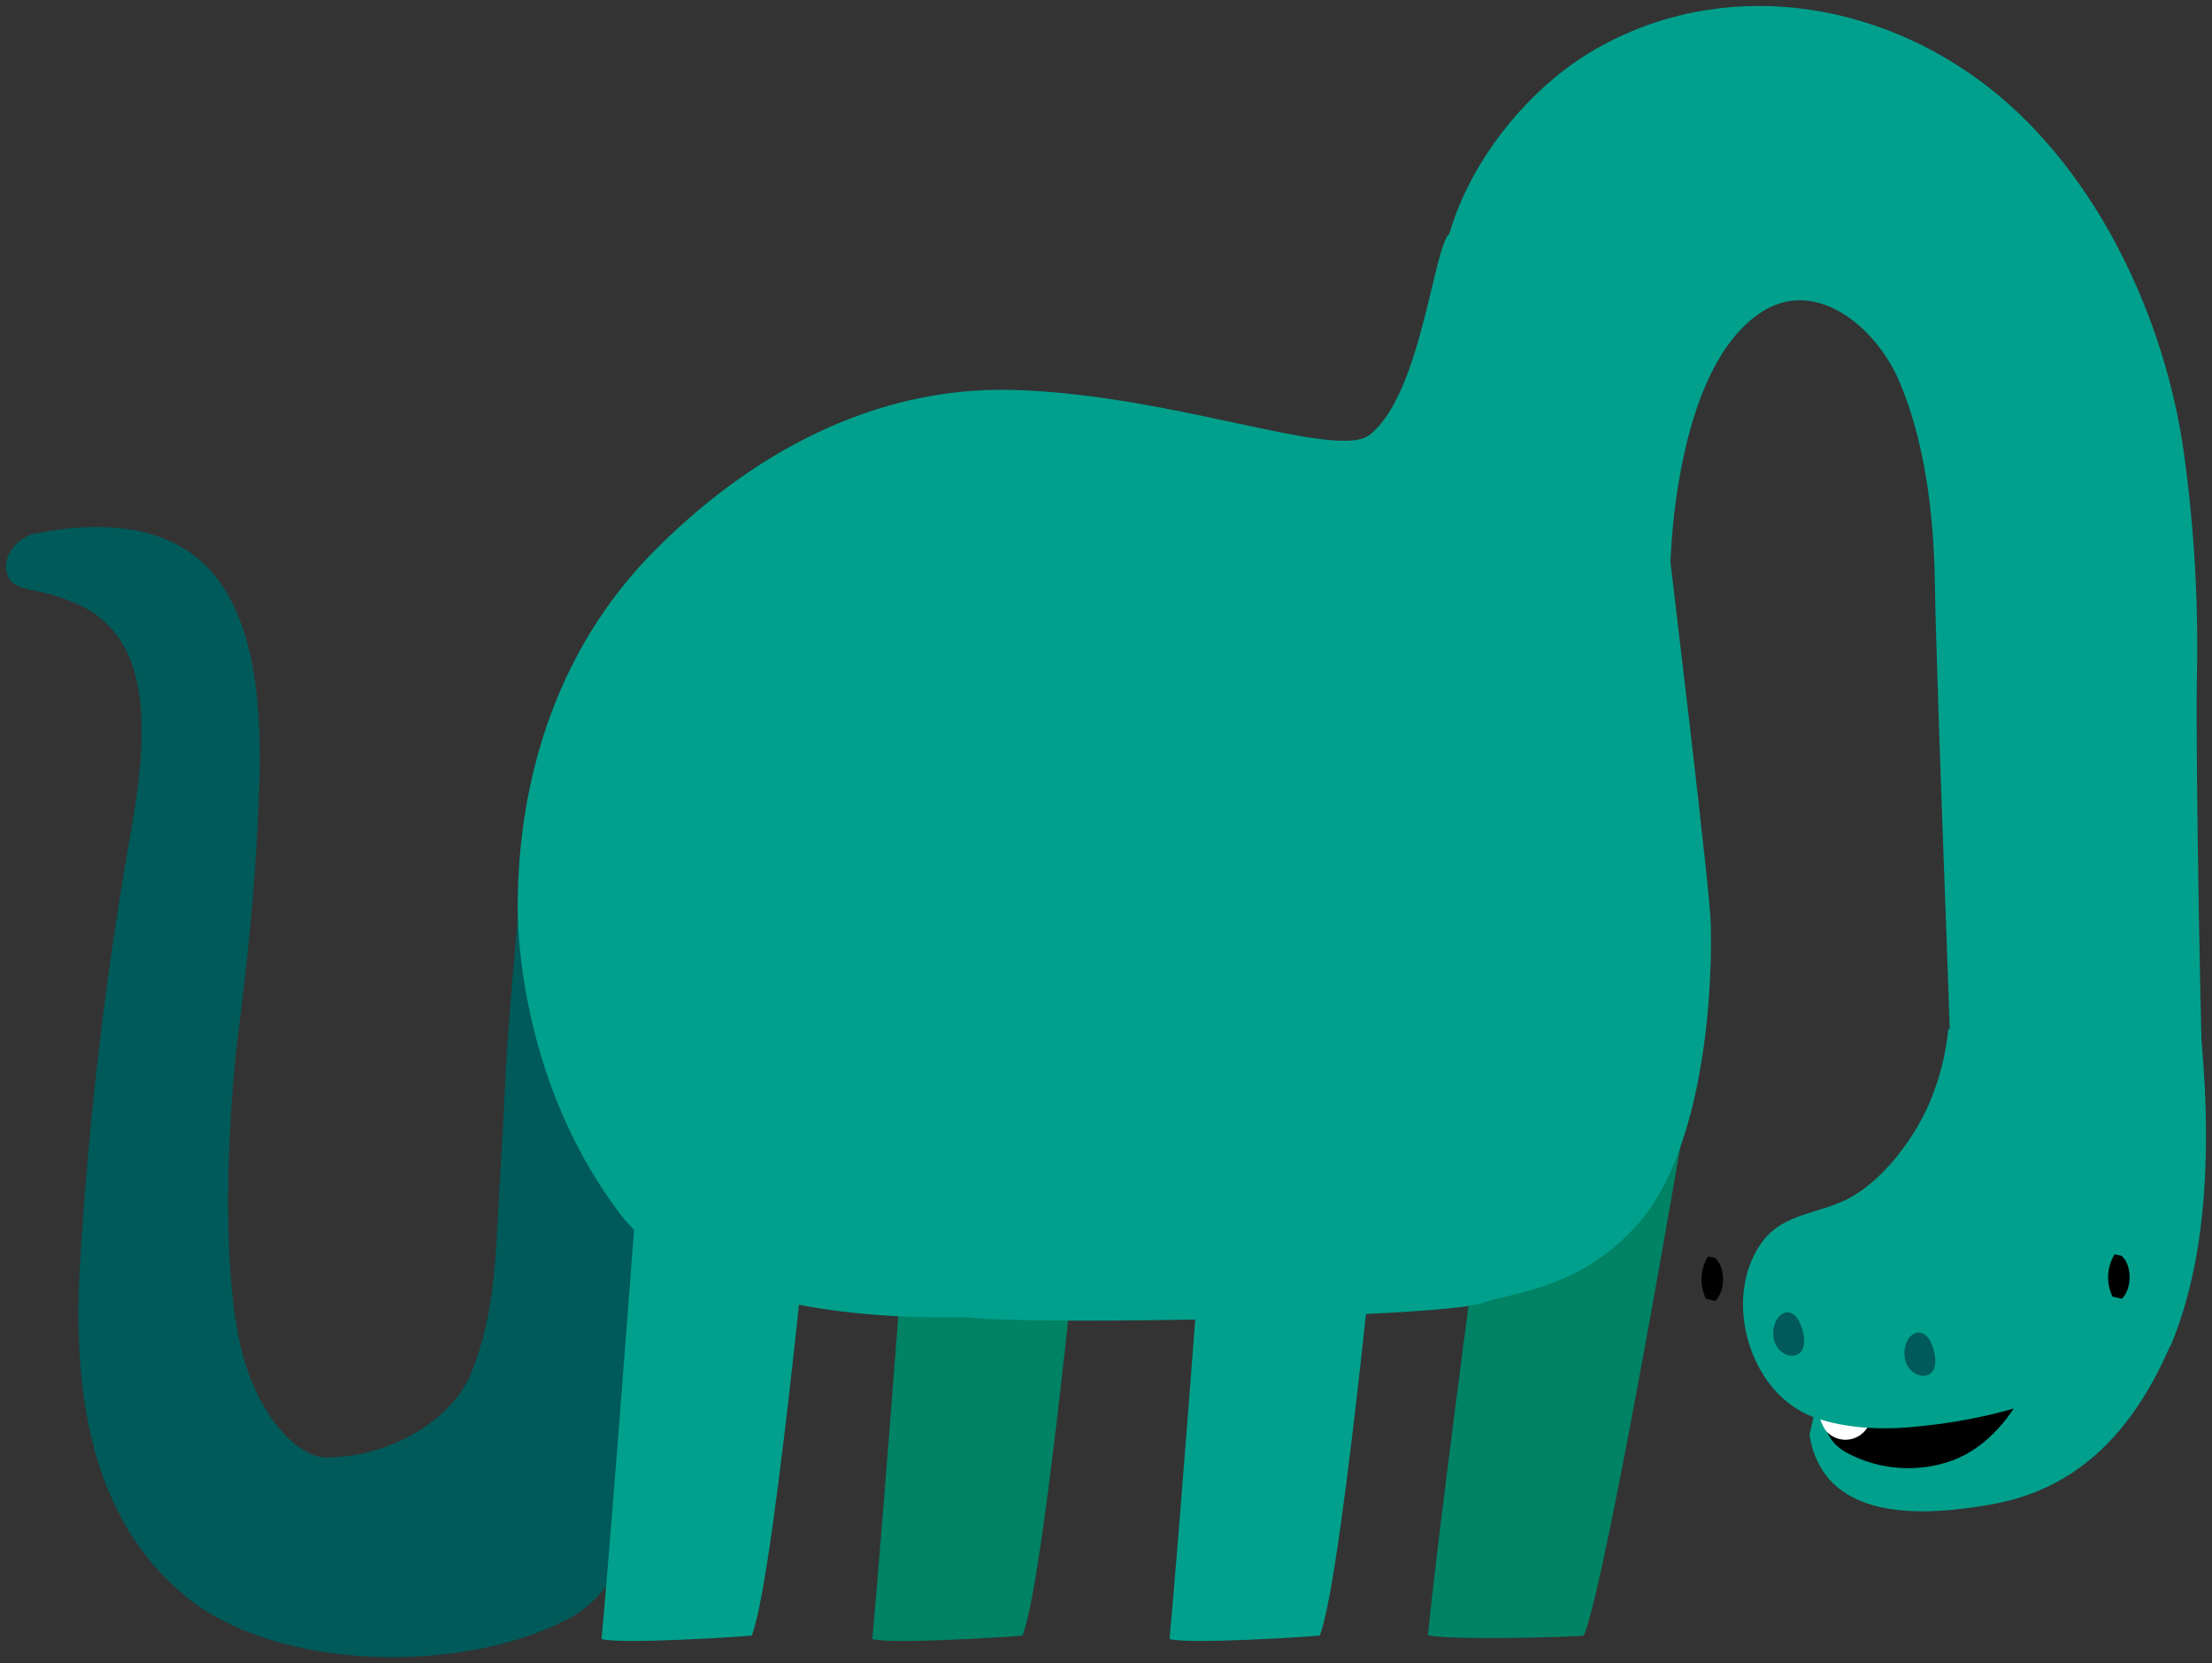 <svg xmlns="http://www.w3.org/2000/svg" xmlns:xlink="http://www.w3.org/1999/xlink" width="185.528" height="139.454" version="1.1" viewBox="-0.11 -0.432 185.528 139.454"><rect x="-0.11" y="-0.432" width="185.528" height="139.454" fill="#333333" stroke="none"/><g id="ID0.8851484144106507"><g id="Page-1"><g id="dinosaur1-b-[animals,dinosaur,alex-eben-meyer,sauropod]"><path id="Shape" fill="#008264" stroke="none" stroke-width="1" d="M 125.25 92.5 C 125.25 92.5 120.525 127.555 119.655 136.67 C 121.155 137.125 131.215 136.855 132.735 136.72 C 134.785 131.605 141.655 90.89 141.655 90.89 L 125.25 92.5 Z"/><path id="Shape" fill="#008264" stroke="none" stroke-width="1" d="M 76.55 92.5 C 76.55 92.5 73.915 127.885 73.05 137 C 74.55 137.45 84.13 136.85 85.65 136.715 C 87.705 131.595 91.39 91.1 91.39 91.1 L 76.55 92.5 Z"/><path id="Shape" fill="#005A5A" stroke="none" stroke-width="1" d="M 2.783 44.32 C 8.488 43.165 15.103 43.4 18.603 48.78 C 22.033 54.045 21.818 62.105 21.533 68.105 C 21.233 74.325 20.623 80.43 19.823 86.605 C 19.513 88.98 18.188 102.225 19.823 111.28 C 21.083 118.225 24.943 121.78 27.218 121.78 C 32.458 121.78 37.748 118.75 39.408 114.705 C 41.068 110.66 41.408 106.45 41.623 102.16 C 41.823 98.03 42.123 93.94 42.288 89.815 C 42.453 85.69 43.763 71.03 44.323 66.925 C 44.448 70.89 53.798 82.425 59.733 87.11 C 58.538 97.41 58.343 129.555 47.668 135.25 C 38.813 139.975 23.098 139.79 15.353 133.335 C 7.438 126.74 6.028 116.27 6.583 105.965 C 7.291 93.67 8.723 81.427 10.873 69.3 C 11.673 64.67 12.688 57.915 10.228 53.655 C 8.678 50.97 6.228 49.93 3.418 49.23 C 2.043 48.89 0.633 48.88 0.418 47.375 C 0.178 46 1.498 44.58 2.783 44.32 Z"/><path id="Shape" fill="#00A08C" stroke="none" stroke-width="1" d="M 54.513 46.025 C 62.648 37.71 73.098 31.92 84.928 32.265 C 98.358 32.655 111.993 38.19 114.763 36.03 C 119.073 32.67 120.103 20.375 121.443 19.17 L 138.243 31.965 C 140.453 50.555 143.358 74.5 143.388 77.2 C 143.543 85.07 142.188 96.595 137.343 102.115 C 132.498 107.635 127.108 107.835 124.148 108.845 C 120.678 110.03 86.858 110.72 80.928 110.025 C 80.788 109.905 59.403 111.27 51.863 101.305 C 44.323 91.34 43.303 79.7 43.308 75.61 C 43.323 64.69 46.733 54 54.513 46.025 Z"/><path id="Shape" fill="#00A08C" stroke="none" stroke-width="1" d="M 101.48 92.5 C 101.48 92.5 98.845 127.885 97.98 137 C 99.48 137.45 109.06 136.85 110.58 136.715 C 112.63 131.6 116.315 91.105 116.315 91.105 L 101.48 92.5 Z"/><path id="Shape" fill="#00A08C" stroke="none" stroke-width="1" d="M 53.84 92.5 C 53.84 92.5 51.205 127.885 50.34 137 C 51.84 137.45 61.42 136.85 62.94 136.715 C 64.995 131.6 68.675 91.105 68.675 91.105 L 53.84 92.5 Z"/><g id="Group-2"><path id="Shape" fill="#00A08C" stroke="none" stroke-width="1" d="M 152.32 117.09 C 152.215 117.345 151.705 119.735 151.655 119.86 C 152.83 127.24 161.205 126.755 167.08 125.68 C 174.545 124.315 179.01 119.12 181.905 112.42 L 152.32 117.09 Z"/><path id="Shape" fill="#000" stroke="none" stroke-width="1" d="M 153.051 116.185 C 153.141 116.8 151.886 119.865 154.881 121.435 C 157.578 122.842 160.739 123.063 163.606 122.045 C 166.516 120.985 168.871 118.22 170.026 115.26 L 153.051 116.185 Z"/><path id="Shape" fill="#FFF" stroke="none" stroke-width="1" d="M 152.038 116.875 C 152.038 116.875 152.538 118.955 153.063 119.57 C 153.797 120.392 155.031 120.529 155.928 119.89 C 157.218 118.985 157.013 116.965 157.013 116.965 L 152.038 116.875 Z"/><path id="Shape" fill="#00A08C" stroke="none" stroke-width="1" d="M 163.298 85.85 C 163.089 88.046 162.532 90.194 161.648 92.215 C 160.393 95.05 157.983 98.3 155.253 99.885 C 152.713 101.385 149.523 101.165 147.653 103.75 C 144.318 108.37 146.558 116.25 151.828 118.325 C 154.188 119.255 157.193 119.46 159.693 119.27 C 161.413 119.135 167.548 118.62 173.078 116.115 C 176.958 114.36 178.688 114.31 181.943 112.42 C 185.233 104.615 185.323 94.635 184.443 85.85 L 163.298 85.85 Z"/></g><path id="Shape" fill="#00A08C" stroke="none" stroke-width="1" d="M 142.57 75.58 L 119.295 75.58 C 120.445 74.325 121.295 72.555 121.795 70.13 C 122.945 64.91 122.25 58.8 121.765 53.51 C 121.22 47.6 120.075 42.745 119.955 36.81 C 119.835 30.875 119.79 24.995 121.455 19.17 C 123.24 12.93 128.225 6.81 133.75 3.67 C 144.355 -2.395 157.325 -0.465 166.75 6.945 C 175.84 14.085 181.525 26.35 183.075 37.65 C 183.933 43.878 184.292 50.165 184.15 56.45 C 184.015 61.95 184.515 91.64 184.85 95.765 L 163.625 93.89 C 163.775 92.47 162.355 59.22 162.165 48.13 C 162.07 42.675 161.325 36.395 159.105 31.355 C 157.2 27.02 152.065 22.565 147.35 25.925 C 143.465 28.695 141.73 34.49 140.88 38.925 C 139.7 45.11 139.74 51.35 140.425 57.595 C 140.895 61.445 141.675 68.05 142.57 75.58 Z"/><g id="Group"><path id="Shape" fill="#005A5A" stroke="none" stroke-width="1" d="M 159.646 113.385 C 159.376 111.415 161.396 110.135 162.096 112.845 C 162.831 115.715 159.916 115.36 159.646 113.385 Z"/><path id="Shape" fill="#005A5A" stroke="none" stroke-width="1" d="M 148.639 111.705 C 148.374 109.735 150.394 108.45 151.089 111.165 C 151.829 114.035 148.909 113.675 148.639 111.705 Z"/><path id="Shape" fill="#000" stroke="none" stroke-width="1" d="M 143.754 108.65 L 142.974 108.47 C 142.42 107.337 142.486 105.998 143.149 104.925 L 143.724 105.04 C 144.619 105.79 144.644 107.795 143.754 108.65 Z"/><path id="Shape" fill="#000" stroke="none" stroke-width="1" d="M 177.86 108.47 L 177.075 108.29 C 176.523 107.156 176.589 105.819 177.25 104.745 L 177.825 104.86 C 178.715 105.61 178.74 107.615 177.86 108.47 Z"/></g></g></g></g></svg>